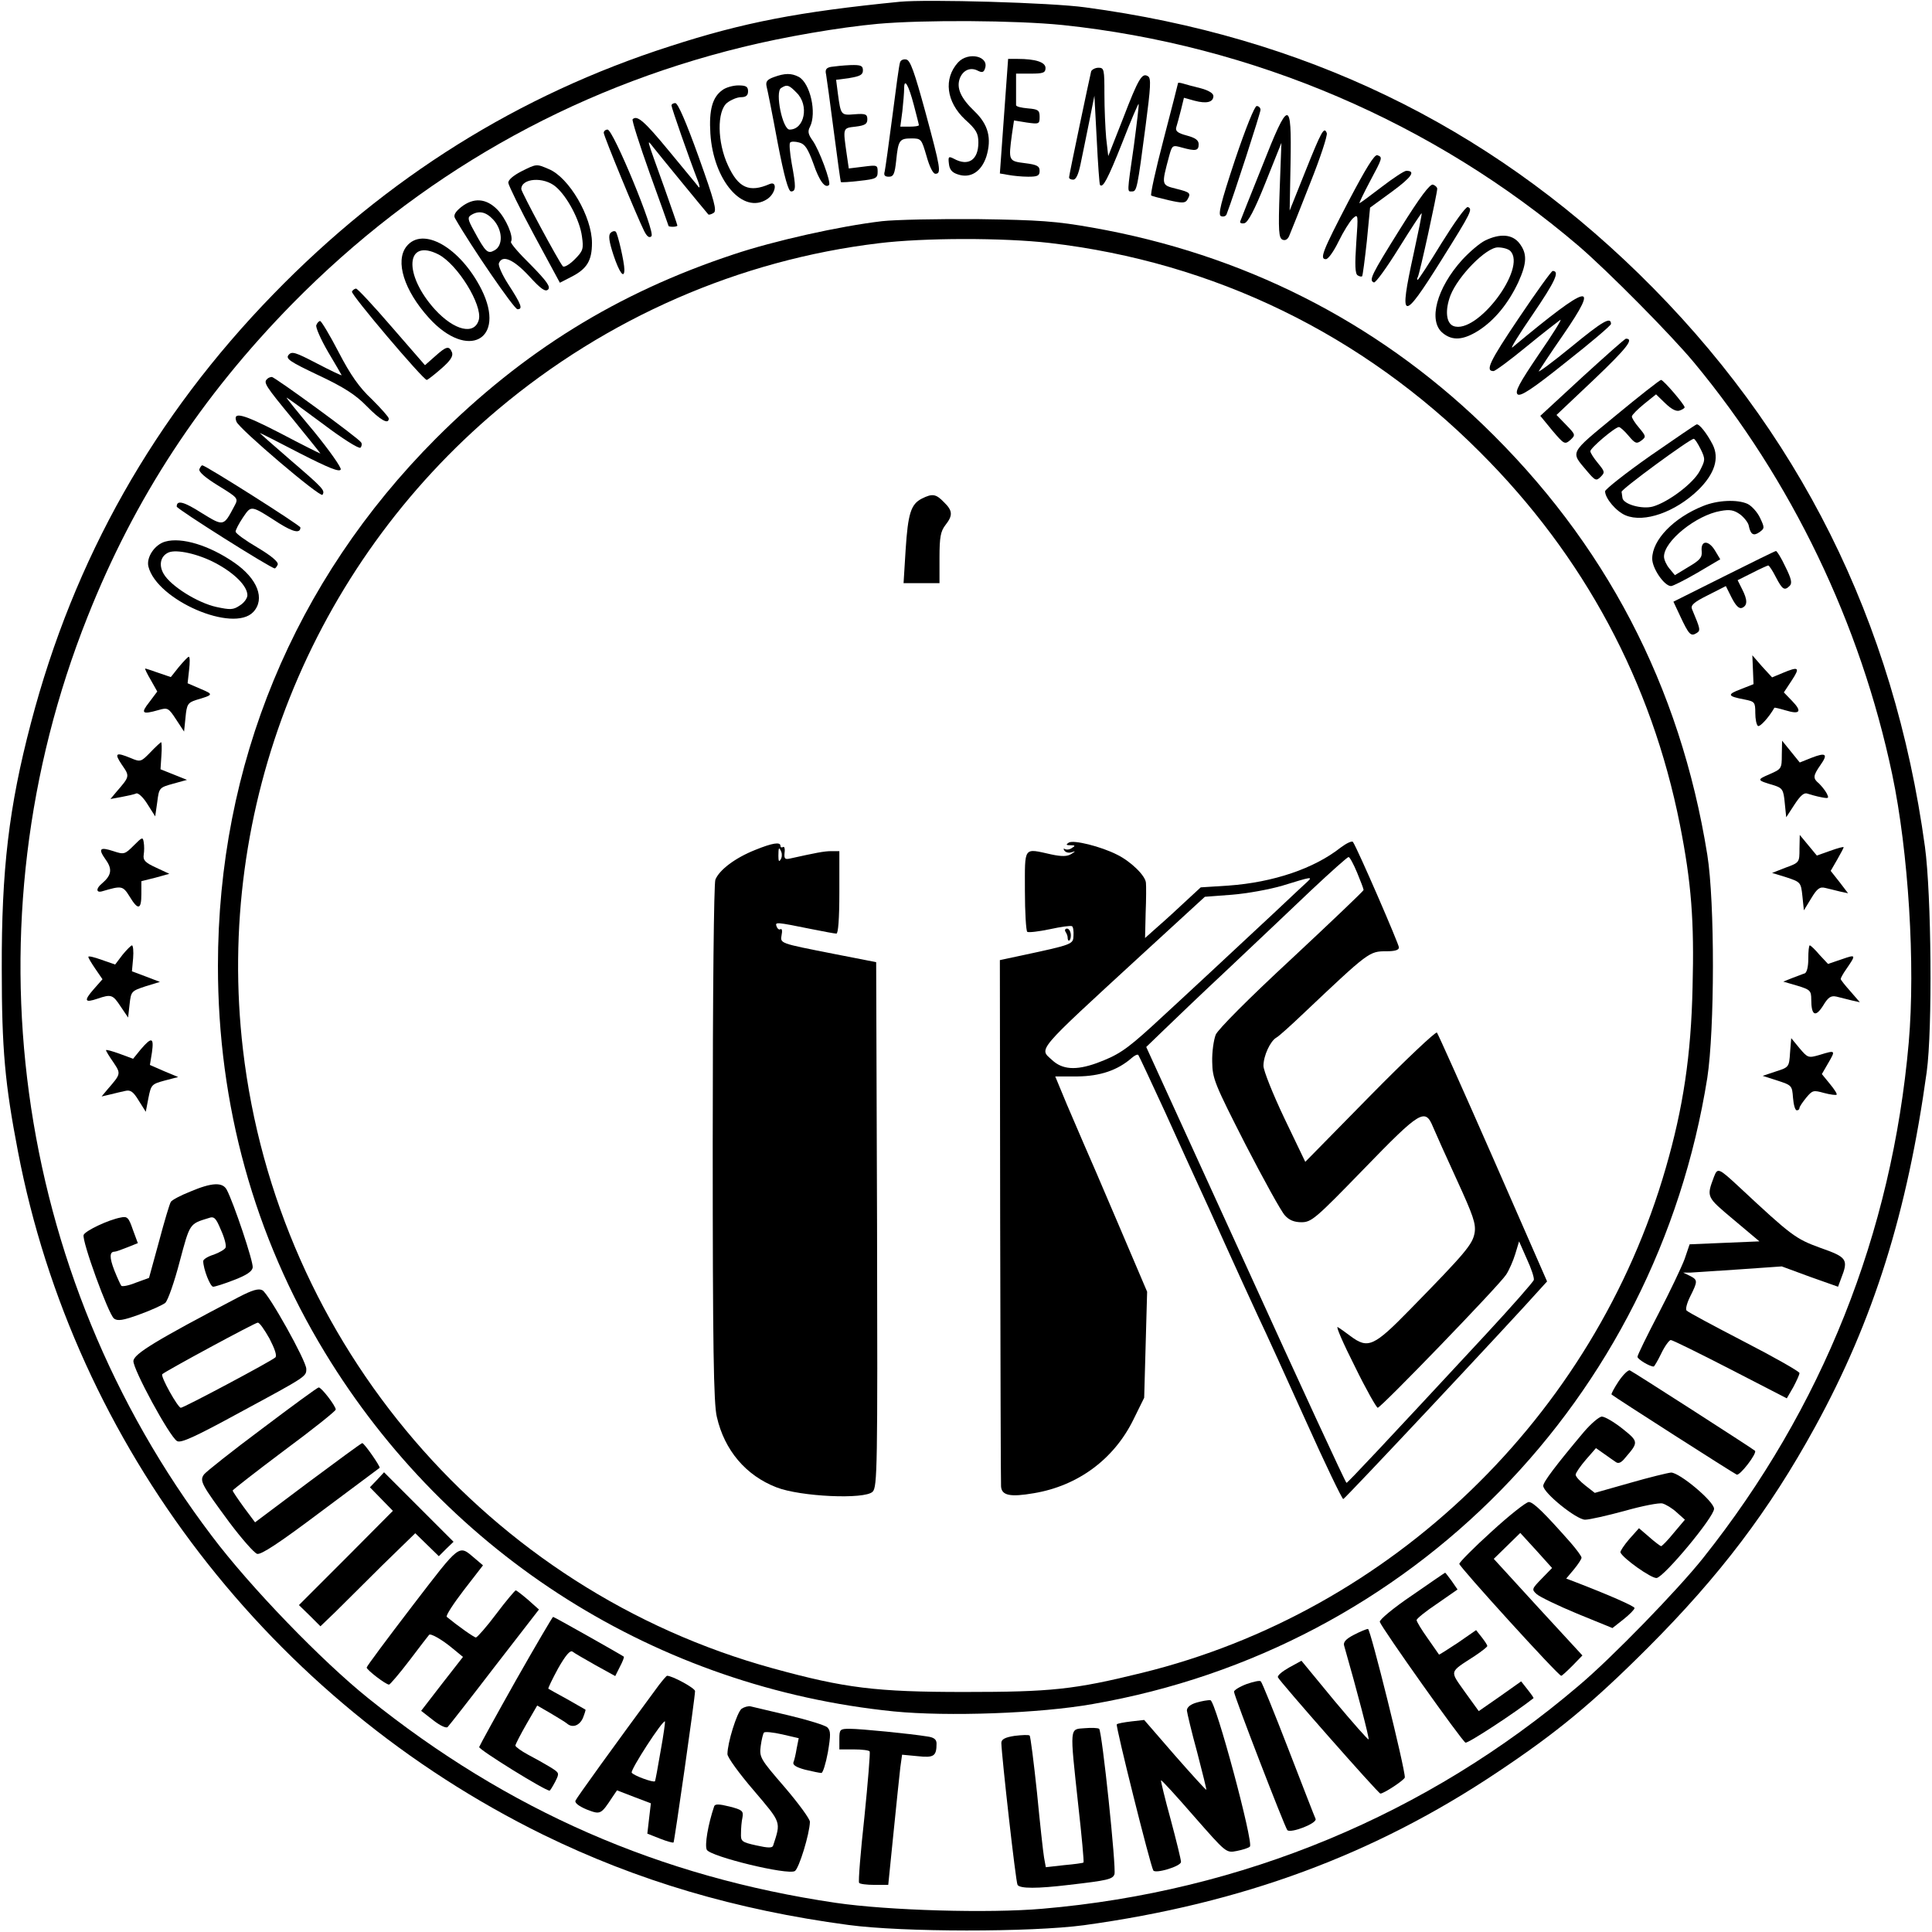 <?xml version="1.0" standalone="no"?>
<!DOCTYPE svg PUBLIC "-//W3C//DTD SVG 20010904//EN"
 "http://www.w3.org/TR/2001/REC-SVG-20010904/DTD/svg10.dtd">
<svg version="1.0" xmlns="http://www.w3.org/2000/svg"
 width="656pt" height="656pt" viewBox="0 0 656 656"
 preserveAspectRatio="xMidYMid meet">

<g transform="translate(0,656) scale(0.1,-0.1)"
fill="#000000" stroke="none">
<path d="M3055 6554 c-343 -34 -530 -70 -780 -151 -514 -165 -961 -445 -1346
-841 -405 -416 -678 -899 -824 -1457 -75 -285 -100 -499 -99 -835 0 -274 11
-391 55 -620 191 -998 859 -1866 1784 -2320 319 -156 654 -255 1035 -306 185
-25 620 -25 800 -1 538 74 985 239 1405 520 201 134 322 234 510 422 244 244
413 467 568 750 199 363 313 728 379 1205 20 146 16 603 -6 765 -105 767 -429
1416 -972 1946 -519 506 -1139 805 -1879 904 -114 16 -537 28 -630 19z m553
-79 c647 -68 1261 -331 1752 -750 100 -86 313 -301 392 -396 331 -399 565
-886 673 -1399 55 -262 79 -646 56 -910 -57 -648 -293 -1241 -698 -1750 -85
-107 -311 -340 -423 -434 -514 -438 -1143 -699 -1820 -757 -182 -16 -525 -6
-702 20 -597 88 -1113 313 -1588 695 -157 126 -401 378 -531 551 -677 893
-837 2077 -422 3120 160 404 386 748 696 1064 427 434 944 728 1528 871 142
35 329 67 459 79 158 14 469 12 628 -4z"/>
<path d="M3253 6348 c-50 -55 -40 -134 24 -194 38 -34 45 -47 45 -78 0 -59
-34 -82 -83 -55 -18 9 -20 8 -17 -17 2 -20 11 -30 30 -36 43 -15 80 9 97 60
19 62 7 109 -40 154 -47 45 -62 79 -50 112 11 28 36 39 61 26 14 -7 20 -6 24
6 17 43 -56 60 -91 22z"/>
<path d="M3056 6348 c-3 -7 -14 -89 -26 -183 -12 -93 -24 -178 -26 -187 -4
-13 0 -18 14 -18 16 0 20 9 25 55 7 69 11 75 52 75 33 0 34 -2 51 -60 10 -36
22 -60 30 -60 21 0 18 18 -34 210 -37 135 -51 176 -65 178 -9 2 -19 -2 -21
-10z m47 -145 c9 -35 17 -65 17 -68 0 -3 -14 -5 -31 -5 l-32 0 7 53 c3 28 6
63 6 77 0 37 15 12 33 -57z"/>
<path d="M3409 6166 l-14 -195 29 -5 c16 -3 46 -6 67 -6 32 0 39 3 39 20 0 16
-9 21 -50 26 -56 7 -56 8 -44 98 l7 47 43 -7 c42 -6 44 -5 44 19 0 23 -5 26
-40 29 -22 2 -40 6 -40 11 0 4 0 30 0 57 l0 50 50 0 c42 0 50 3 50 19 0 20
-34 31 -95 31 l-32 0 -14 -194z"/>
<path d="M2822 6333 c-17 -3 -21 -10 -17 -26 2 -12 14 -98 26 -192 12 -93 23
-171 24 -173 2 -2 30 0 64 4 56 6 61 9 61 31 0 23 -2 23 -49 17 l-49 -6 -7 48
c-13 91 -14 89 30 94 32 4 40 9 40 25 0 17 -6 20 -43 17 -47 -4 -47 -3 -57 70
l-6 47 45 6 c36 6 46 11 46 26 0 16 -7 19 -42 18 -24 -1 -53 -4 -66 -6z"/>
<path d="M3705 6318 c-5 -20 -75 -352 -75 -360 0 -5 6 -8 14 -8 10 0 18 19 25
53 6 28 19 93 29 142 l18 90 8 -150 c4 -82 9 -151 11 -153 10 -11 26 19 75
142 29 75 55 135 56 133 2 -2 -6 -66 -16 -142 -24 -166 -23 -155 -6 -155 16 0
18 10 46 224 17 130 19 161 8 167 -20 13 -32 -6 -85 -144 l-50 -127 -7 61 c-3
34 -6 102 -6 150 0 83 -1 89 -20 89 -11 0 -22 -6 -25 -12z"/>
<path d="M2627 6298 c-22 -8 -28 -15 -24 -32 3 -11 20 -96 37 -188 23 -120 37
-168 46 -168 17 0 17 15 2 96 -6 35 -9 67 -5 70 3 4 17 4 31 0 19 -5 29 -20
48 -72 20 -59 40 -85 53 -72 8 8 -34 121 -56 151 -15 21 -17 31 -9 46 24 47 1
149 -38 170 -25 13 -47 13 -85 -1z m78 -53 c43 -42 27 -125 -24 -125 -24 0
-50 128 -29 141 20 13 27 11 53 -16z"/>
<path d="M4000 6278 c0 -2 -22 -87 -49 -191 -27 -103 -46 -189 -42 -191 3 -2
30 -9 60 -16 44 -10 55 -10 62 1 14 23 11 26 -37 38 -51 13 -51 11 -24 112 10
36 11 37 43 28 47 -13 57 -11 57 11 0 14 -11 22 -41 30 -30 8 -39 15 -35 28 3
9 10 36 16 59 l10 41 36 -10 c41 -11 64 -5 64 16 0 9 -16 19 -42 26 -24 6 -51
13 -60 16 -10 3 -18 4 -18 2z"/>
<path d="M2454 6255 c-35 -24 -47 -68 -42 -148 10 -160 111 -277 193 -223 29
19 36 63 8 51 -69 -30 -106 -13 -141 63 -37 79 -38 185 -3 213 13 10 34 19 47
19 17 0 24 6 24 20 0 16 -7 20 -33 20 -18 0 -42 -7 -53 -15z"/>
<path d="M2280 6202 c0 -8 60 -180 90 -257 6 -16 7 -25 2 -20 -4 6 -50 61
-101 123 -84 102 -108 122 -123 107 -3 -3 23 -85 58 -183 35 -97 64 -178 64
-179 0 -2 7 -3 15 -3 8 0 15 2 15 4 0 3 -20 60 -44 128 -64 178 -61 167 -37
137 17 -22 177 -217 186 -227 2 -2 10 0 18 5 12 7 3 40 -51 191 -41 114 -70
182 -79 182 -7 0 -13 -4 -13 -8z"/>
<path d="M4193 6016 c-49 -148 -58 -186 -47 -190 8 -3 17 0 19 7 24 62 115
344 115 354 0 7 -6 13 -13 13 -7 0 -37 -74 -74 -184z"/>
<path d="M4285 5994 c-39 -97 -72 -180 -74 -186 -2 -5 5 -8 14 -6 12 2 35 45
72 138 l54 135 -6 -161 c-5 -141 -3 -162 10 -168 10 -4 19 2 24 17 5 12 37 91
70 176 34 85 59 161 56 169 -9 24 -18 7 -74 -133 l-52 -130 3 160 c4 221 -6
220 -97 -11z"/>
<path d="M2050 6109 c0 -11 113 -285 137 -333 10 -20 18 -25 25 -18 14 14
-130 362 -149 362 -7 0 -13 -5 -13 -11z"/>
<path d="M4579 5877 c-89 -171 -99 -197 -77 -197 8 0 27 27 43 60 16 33 38 68
48 78 19 17 19 15 12 -84 -5 -73 -4 -104 5 -109 6 -4 13 -5 15 -3 2 2 9 55 16
119 l11 114 74 54 c68 50 82 71 49 71 -7 0 -45 -25 -84 -55 -39 -30 -73 -55
-75 -55 -2 0 14 33 35 73 44 82 44 83 26 90 -10 4 -40 -46 -98 -156z"/>
<path d="M1770 5978 c-27 -14 -45 -29 -44 -39 1 -9 40 -89 88 -178 l87 -161
39 20 c53 27 70 55 70 115 0 89 -78 223 -147 251 -42 18 -41 18 -93 -8z m117
-52 c39 -33 82 -114 89 -169 6 -42 4 -49 -25 -78 -18 -18 -36 -28 -40 -23 -13
14 -141 252 -141 262 0 37 76 43 117 8z"/>
<path d="M4754 5783 c-98 -157 -107 -175 -89 -182 6 -2 44 51 85 117 41 66 76
119 77 118 2 -1 -11 -63 -27 -137 -51 -232 -39 -235 93 -24 104 166 108 175
91 182 -7 2 -46 -53 -89 -122 -42 -69 -79 -125 -81 -125 -3 0 -3 4 0 9 6 9 66
284 66 300 0 5 -6 11 -14 14 -10 4 -44 -41 -112 -150z"/>
<path d="M1566 5857 c-20 -16 -27 -28 -21 -38 54 -95 201 -309 212 -309 19 0
14 15 -32 86 -20 31 -34 63 -31 70 11 30 49 14 102 -43 41 -45 56 -55 65 -46
9 9 -4 28 -59 84 -40 39 -70 74 -67 78 10 17 -17 79 -46 109 -38 39 -81 42
-123 9z m109 -43 c32 -35 34 -88 4 -104 -23 -13 -30 -7 -70 67 -21 38 -22 45
-9 53 26 16 50 11 75 -16z"/>
<path d="M2995 5809 c-145 -17 -368 -67 -505 -113 -395 -131 -714 -329 -1010
-625 -482 -484 -740 -1108 -740 -1791 0 -472 123 -917 363 -1312 420 -691
1130 -1138 1932 -1219 183 -18 495 -7 675 25 1083 188 1913 1035 2087 2126 25
163 26 596 0 758 -92 573 -347 1061 -763 1461 -365 351 -814 578 -1324 668
-124 22 -181 26 -390 29 -135 1 -281 -2 -325 -7z m569 -74 c558 -65 1062 -310
1461 -710 354 -353 583 -781 679 -1265 39 -197 49 -327 43 -552 -5 -232 -32
-410 -91 -614 -243 -843 -931 -1506 -1778 -1714 -231 -57 -309 -65 -603 -65
-301 0 -406 13 -650 80 -966 265 -1683 1101 -1800 2101 -96 821 230 1639 866
2174 370 311 819 507 1292 564 154 19 425 19 581 1z"/>
<path d="M3130 4867 c-37 -19 -47 -50 -55 -174 l-7 -113 61 0 61 0 0 86 c0 71
4 90 20 111 26 33 25 49 -5 78 -27 28 -39 30 -75 12z"/>
<path d="M3629 3699 c-11 -7 -9 -9 6 -9 16 0 17 -2 5 -9 -8 -6 -18 -7 -24 -4
-5 3 -6 1 -2 -5 4 -6 14 -9 24 -6 15 5 15 4 -1 -6 -13 -8 -31 -9 -68 -1 -95
21 -89 29 -89 -123 0 -74 4 -137 8 -140 5 -3 39 1 77 9 37 8 71 13 75 10 4 -2
6 -17 5 -32 -1 -29 -2 -30 -175 -67 l-75 -16 1 -883 c1 -485 2 -892 3 -904 2
-31 31 -37 112 -23 149 25 271 115 337 249 l37 75 5 180 5 180 -98 230 c-54
127 -107 250 -117 272 -10 23 -36 84 -58 135 l-39 94 76 0 c77 1 136 21 184
63 9 8 19 13 22 10 2 -2 43 -90 91 -194 47 -104 97 -214 111 -244 14 -30 56
-122 93 -205 37 -82 88 -193 112 -245 25 -52 98 -213 163 -357 65 -145 122
-263 126 -263 5 0 568 600 672 717 l20 22 -183 418 c-101 230 -187 422 -191
427 -4 4 -106 -92 -227 -215 l-220 -224 -71 148 c-39 82 -71 162 -71 178 0 34
23 84 44 96 8 4 50 42 93 83 220 208 222 210 280 210 29 0 43 4 43 13 0 11
-139 332 -156 358 -3 5 -22 -4 -42 -19 -90 -71 -228 -118 -381 -129 l-94 -6
-66 -61 c-36 -34 -79 -72 -95 -86 l-28 -25 2 85 c2 47 2 93 1 102 -1 24 -51
73 -98 96 -55 28 -148 51 -164 41z m979 -102 c12 -29 22 -55 22 -59 0 -3 -110
-108 -244 -233 -148 -137 -249 -239 -258 -258 -7 -18 -13 -59 -12 -93 1 -57 8
-74 113 -280 62 -120 122 -229 134 -241 14 -16 32 -23 56 -23 34 0 48 12 211
180 193 199 209 209 236 143 9 -21 45 -102 81 -180 55 -120 65 -148 60 -179
-7 -39 -29 -66 -220 -261 -122 -125 -142 -134 -201 -90 -17 13 -37 27 -44 31
-7 4 19 -56 58 -133 38 -78 74 -141 78 -141 11 0 414 417 436 452 10 15 24 47
31 70 l13 43 26 -59 c15 -32 26 -65 24 -72 -2 -7 -75 -90 -164 -186 -348 -375
-468 -503 -472 -503 -3 0 -157 333 -342 740 l-338 740 57 55 c31 30 130 125
221 210 90 85 218 206 283 268 65 61 122 112 126 112 4 0 17 -24 29 -53z
m-168 -30 c-8 -7 -58 -54 -110 -103 -109 -102 -324 -302 -420 -390 -87 -79
-114 -97 -187 -124 -70 -25 -116 -22 -151 11 -44 40 -59 23 301 354 l218 200
92 7 c51 4 128 18 172 31 97 30 103 31 85 14z"/>
<path d="M2564 3674 c-68 -27 -122 -68 -135 -101 -5 -14 -9 -377 -9 -896 0
-690 3 -884 14 -928 26 -114 99 -199 202 -239 81 -32 301 -42 327 -15 16 16
17 81 15 907 l-3 891 -143 28 c-187 37 -183 35 -178 65 3 13 1 22 -4 19 -4 -3
-10 1 -13 9 -6 16 -4 16 120 -9 40 -8 77 -15 83 -15 6 0 10 50 10 140 l0 140
-27 0 c-25 0 -54 -6 -140 -25 -18 -4 -21 -1 -19 20 2 13 -1 22 -5 19 -5 -3 -9
-1 -9 4 0 14 -27 10 -86 -14z m89 -7 c3 -8 2 -20 -3 -26 -5 -9 -7 -4 -7 13 0
29 2 32 10 13z"/>
<path d="M3618 3396 c4 -6 7 -14 7 -18 0 -19 11 -14 11 6 0 12 -6 23 -13 23
-6 0 -9 -5 -5 -11z"/>
<path d="M2073 5769 c-8 -8 -5 -29 10 -75 20 -60 37 -83 37 -49 0 24 -22 120
-29 128 -4 4 -12 2 -18 -4z"/>
<path d="M5042 5743 c-18 -9 -52 -38 -77 -65 -87 -96 -117 -208 -66 -249 33
-27 70 -24 122 9 54 35 100 91 134 163 30 66 31 98 4 133 -24 31 -66 34 -117
9z m86 -35 c58 -58 -113 -285 -193 -255 -25 10 -29 54 -10 104 26 66 121 163
161 163 16 0 35 -5 42 -12z"/>
<path d="M1380 5723 c-39 -50 -8 -149 76 -242 132 -146 264 -75 179 96 -72
143 -200 216 -255 146z m109 -27 c65 -34 149 -171 137 -221 -14 -54 -83 -38
-149 34 -108 119 -100 244 12 187z"/>
<path d="M5157 5480 c-99 -147 -115 -180 -86 -180 6 0 56 37 112 83 56 46 108
86 115 91 7 4 -26 -49 -73 -117 -67 -99 -82 -127 -72 -136 10 -8 49 17 165
110 84 66 152 124 152 129 0 26 -28 10 -135 -78 -65 -53 -115 -90 -110 -82 5
8 41 63 82 122 128 186 92 178 -171 -41 -11 -9 20 41 68 111 77 113 93 148 68
148 -4 0 -56 -72 -115 -160z"/>
<path d="M1195 5570 c-5 -9 242 -300 254 -300 3 0 25 17 49 38 31 27 41 42 37
55 -10 24 -19 22 -58 -13 l-34 -30 -113 130 c-62 72 -116 130 -121 130 -4 0
-11 -4 -14 -10z"/>
<path d="M1074 5456 c-3 -7 15 -48 40 -91 25 -42 46 -78 46 -79 0 -2 -38 16
-84 40 -73 38 -85 42 -96 29 -11 -13 4 -23 101 -69 87 -41 126 -66 164 -105
46 -47 75 -64 75 -42 0 5 -26 34 -57 65 -43 40 -73 83 -113 160 -30 58 -59
106 -63 106 -4 0 -10 -6 -13 -14z"/>
<path d="M5372 5279 l-142 -131 41 -50 c40 -47 42 -48 61 -32 18 17 18 18 -14
51 l-33 34 129 122 c110 105 135 137 107 137 -4 0 -70 -59 -149 -131z"/>
<path d="M907 5273 c-13 -12 -7 -22 88 -137 52 -64 94 -116 93 -116 -2 0 -64
31 -138 70 -126 65 -161 74 -147 38 9 -24 285 -259 292 -248 9 15 4 21 -110
119 -58 50 -104 91 -103 91 2 0 63 -31 136 -69 98 -50 135 -65 139 -55 2 7
-38 64 -91 129 -53 63 -95 115 -93 115 2 0 57 -40 123 -89 66 -50 123 -86 128
-81 4 4 6 13 2 18 -8 14 -293 222 -303 222 -5 0 -13 -3 -16 -7z"/>
<path d="M5486 5149 c-160 -132 -154 -121 -97 -189 27 -32 31 -34 46 -19 15
15 14 18 -9 46 -14 17 -26 35 -26 41 0 11 84 82 97 82 4 0 19 -13 33 -30 22
-26 27 -28 43 -16 17 13 16 15 -8 44 -14 16 -25 34 -24 38 0 5 19 24 41 42
l41 33 32 -31 c21 -20 37 -28 48 -24 9 3 17 8 17 11 0 9 -72 93 -80 93 -4 0
-73 -54 -154 -121z"/>
<path d="M5603 5012 c-84 -59 -152 -113 -153 -120 0 -24 38 -69 70 -82 63 -26
168 11 246 86 56 55 73 108 49 155 -19 37 -45 70 -54 68 -3 0 -74 -49 -158
-107z m172 22 c16 -33 15 -37 -3 -72 -21 -42 -107 -107 -160 -122 -37 -10
-100 8 -103 29 -1 6 -2 15 -3 21 -1 9 232 180 245 180 4 0 14 -16 24 -36z"/>
<path d="M677 4967 c-3 -9 20 -29 64 -56 68 -42 69 -43 55 -69 -37 -70 -36
-70 -111 -24 -61 39 -85 45 -85 22 0 -8 320 -210 333 -210 2 0 7 6 10 13 3 9
-22 30 -69 58 -41 24 -74 48 -74 54 0 6 11 27 25 48 29 42 25 43 123 -20 48
-30 72 -35 72 -14 0 7 -322 211 -333 211 -3 0 -7 -6 -10 -13z"/>
<path d="M5783 4842 c-100 -40 -173 -115 -173 -179 0 -33 41 -93 64 -93 6 0
46 20 89 45 l78 46 -18 30 c-22 36 -49 35 -45 -3 2 -21 -6 -30 -45 -53 l-46
-28 -19 23 c-10 12 -18 30 -18 40 0 53 110 141 192 155 32 6 46 3 67 -12 14
-11 28 -29 29 -39 6 -29 16 -35 36 -21 18 13 18 15 2 49 -9 19 -28 40 -42 47
-35 16 -102 13 -151 -7z"/>
<path d="M561 4721 c-36 -10 -65 -54 -57 -85 29 -114 288 -226 356 -154 41 44
15 113 -65 168 -84 58 -178 87 -234 71z m171 -73 c64 -34 108 -78 108 -109 0
-10 -11 -26 -26 -35 -22 -15 -32 -15 -79 -5 -64 14 -155 71 -179 112 -18 30
-11 61 16 73 27 12 102 -5 160 -36z"/>
<path d="M5854 4603 l-172 -86 23 -49 c29 -62 36 -70 55 -58 15 9 14 13 -15
82 -5 13 6 23 54 47 l61 31 20 -40 c14 -27 25 -38 35 -34 19 8 19 27 0 64
l-15 30 50 25 c27 14 52 25 54 25 3 0 15 -18 26 -40 22 -42 29 -47 47 -29 9 9
5 25 -15 65 -14 30 -29 54 -32 53 -3 0 -82 -39 -176 -86z"/>
<path d="M607 4295 l-27 -34 -41 14 c-23 8 -43 15 -46 15 -2 0 6 -17 19 -39
l22 -39 -27 -36 c-30 -38 -25 -43 31 -27 31 9 34 8 60 -32 l27 -41 5 49 c4 43
8 49 35 58 61 18 61 19 16 38 l-44 19 5 45 c3 25 3 45 -1 45 -3 0 -18 -16 -34
-35z"/>
<path d="M5952 4286 l2 -49 -43 -17 c-48 -18 -46 -24 12 -35 35 -7 37 -9 37
-46 0 -21 4 -40 9 -44 7 -4 37 29 56 62 0 1 18 -3 38 -9 49 -15 57 -4 22 32
l-28 29 27 41 c29 44 24 48 -31 25 l-36 -15 -34 37 -33 38 2 -49z"/>
<path d="M511 4006 c-32 -33 -34 -34 -67 -20 -51 21 -57 17 -30 -23 27 -39 27
-39 -19 -92 l-20 -24 38 7 c21 4 44 9 50 12 7 2 24 -14 38 -37 l26 -41 7 49
c6 48 7 49 54 62 l47 13 -45 18 -45 18 3 46 c2 25 1 46 -1 46 -1 0 -18 -15
-36 -34z"/>
<path d="M6050 3997 c0 -47 -1 -48 -42 -66 -44 -19 -44 -20 17 -38 27 -9 31
-15 35 -59 l5 -49 28 43 c21 32 33 42 45 37 9 -3 30 -9 46 -12 26 -5 27 -4 18
14 -6 11 -18 25 -26 33 -21 17 -20 26 5 62 27 38 19 44 -30 25 l-40 -16 -30
37 -30 37 -1 -48z"/>
<path d="M454 3689 c-30 -30 -33 -31 -69 -19 -46 15 -53 9 -26 -29 23 -32 20
-53 -13 -81 -21 -17 -20 -33 2 -26 65 19 69 19 92 -18 29 -48 40 -45 40 8 l0
44 48 12 47 13 -45 21 c-37 17 -45 25 -42 44 2 12 2 31 0 42 -3 19 -5 18 -34
-11z"/>
<path d="M6110 3678 c0 -46 0 -47 -47 -64 l-46 -18 49 -15 c48 -16 49 -17 54
-64 l5 -48 25 41 c20 33 29 40 48 35 12 -3 34 -8 49 -12 l28 -6 -29 38 -30 38
22 38 c12 21 22 40 22 42 0 3 -21 -3 -46 -12 l-45 -16 -29 35 -29 35 -1 -47z"/>
<path d="M416 3318 l-25 -33 -46 16 c-25 9 -45 14 -45 10 0 -4 11 -22 24 -41
l24 -35 -30 -34 c-34 -39 -31 -47 13 -32 47 16 52 14 79 -27 l25 -37 5 45 c5
44 6 45 54 61 l49 15 -47 18 -48 18 4 44 c2 24 0 44 -4 44 -3 0 -18 -15 -32
-32z"/>
<path d="M6140 3305 c0 -28 -5 -47 -12 -50 -7 -2 -26 -10 -43 -16 l-30 -12 48
-14 c43 -13 47 -17 47 -46 0 -55 14 -63 40 -22 18 30 27 35 46 31 13 -3 36 -9
52 -13 l27 -6 -32 37 c-18 20 -33 39 -33 42 0 3 8 18 18 32 35 51 35 52 -14
35 l-47 -16 -29 31 c-15 18 -30 32 -33 32 -3 0 -5 -20 -5 -45z"/>
<path d="M478 2997 l-26 -32 -46 17 c-25 9 -46 15 -46 12 0 -3 11 -21 25 -41
26 -39 26 -39 -20 -92 l-20 -24 30 7 c17 4 40 10 51 12 17 4 27 -3 45 -33 l24
-38 9 47 c9 45 11 47 55 59 l46 12 -48 20 -48 21 7 43 c7 51 -1 53 -38 10z"/>
<path d="M6078 2986 c-3 -49 -4 -50 -48 -64 l-45 -15 50 -16 c49 -16 50 -17
53 -58 2 -24 7 -43 13 -43 5 0 9 3 9 8 0 4 10 19 23 35 21 25 24 26 60 16 22
-6 41 -8 43 -6 3 2 -8 19 -23 37 l-27 33 22 38 c25 43 25 44 -30 27 -38 -11
-40 -10 -68 23 l-28 34 -4 -49z"/>
<path d="M5820 2565 c-26 -70 -27 -68 66 -146 l88 -74 -119 -5 -118 -5 -17
-50 c-10 -27 -50 -111 -89 -186 -39 -75 -71 -140 -71 -146 0 -8 41 -33 55 -33
2 0 14 20 26 45 12 25 27 45 32 45 6 0 97 -45 202 -99 l192 -99 22 38 c11 21
21 42 21 48 0 5 -84 53 -187 106 -104 54 -192 101 -196 106 -5 4 1 26 12 48
26 52 26 56 -1 70 l-23 11 25 0 c14 1 89 6 167 11 l143 10 95 -35 96 -34 10
27 c26 66 21 73 -70 105 -85 31 -98 41 -276 207 -69 64 -73 66 -85 35z"/>
<path d="M646 2514 c-33 -13 -63 -29 -66 -35 -4 -6 -22 -66 -40 -134 l-34
-124 -44 -16 c-24 -10 -46 -14 -50 -11 -3 4 -14 28 -24 53 -17 44 -16 63 1 63
5 0 24 7 44 15 l35 14 -17 46 c-14 41 -19 46 -41 41 -43 -8 -120 -45 -126 -59
-7 -19 84 -269 103 -284 12 -9 30 -7 87 14 39 14 78 32 87 39 9 8 31 71 49
140 35 131 33 128 98 148 19 7 25 1 42 -40 12 -26 19 -53 16 -60 -2 -6 -21
-17 -40 -24 -20 -6 -36 -16 -36 -22 0 -26 24 -88 34 -87 6 0 38 10 71 23 42
16 61 29 63 42 3 19 -65 221 -88 264 -14 27 -51 25 -124 -6z"/>
<path d="M809 2155 c-281 -147 -354 -192 -356 -216 -2 -27 122 -256 148 -272
13 -8 61 14 215 98 226 122 224 121 224 147 0 27 -128 256 -149 267 -13 7 -34
1 -82 -24z m106 -140 c18 -35 26 -58 20 -64 -14 -13 -311 -171 -321 -171 -10
0 -70 107 -63 114 10 10 315 175 324 175 6 1 23 -24 40 -54z"/>
<path d="M5496 1870 c-15 -23 -26 -43 -24 -45 10 -9 415 -268 425 -272 11 -4
70 73 62 81 -9 8 -415 269 -425 273 -6 2 -23 -15 -38 -37z"/>
<path d="M890 1709 c-102 -76 -190 -146 -197 -155 -16 -22 -10 -33 85 -162 42
-56 85 -105 95 -108 13 -4 74 36 215 142 108 81 199 148 201 150 4 3 -52 84
-59 84 -3 0 -86 -61 -184 -134 l-180 -135 -38 51 c-21 29 -38 54 -38 57 1 3
79 64 175 136 96 71 175 134 175 139 0 12 -49 76 -58 75 -4 0 -90 -63 -192
-140z"/>
<path d="M5378 1698 c-95 -113 -138 -170 -138 -183 0 -24 113 -115 142 -115
15 0 76 14 135 30 60 17 117 28 128 25 11 -3 33 -16 48 -30 l28 -25 -38 -45
c-20 -25 -40 -45 -43 -45 -3 1 -21 14 -40 31 l-35 30 -33 -37 c-18 -21 -31
-41 -30 -45 8 -20 105 -89 123 -87 26 4 195 207 195 235 0 25 -117 123 -146
123 -11 -1 -73 -16 -139 -35 l-120 -34 -32 25 c-18 14 -33 30 -33 37 1 7 16
29 35 51 l34 39 27 -19 c15 -11 33 -23 40 -28 9 -7 19 -3 33 15 45 52 45 54
-10 98 -29 23 -60 41 -70 41 -9 0 -37 -24 -61 -52z"/>
<path d="M1280 1535 l-24 -25 39 -40 39 -40 -159 -160 -160 -160 37 -36 36
-36 50 48 c27 27 99 98 160 159 l112 109 40 -39 40 -39 25 25 25 24 -118 118
-118 118 -24 -26z"/>
<path d="M5065 1360 c-61 -55 -110 -105 -110 -110 0 -10 336 -380 346 -380 3
0 20 16 39 35 l33 34 -151 164 -150 164 45 44 45 44 54 -59 54 -60 -35 -36
c-34 -35 -35 -37 -17 -53 10 -9 72 -39 137 -66 l120 -49 38 30 c20 16 37 33
37 38 0 6 -83 43 -208 91 l-24 9 26 31 c14 17 26 35 26 40 0 5 -17 28 -37 51
-90 102 -127 138 -142 138 -9 0 -66 -45 -126 -100z"/>
<path d="M1400 1107 c-85 -111 -155 -205 -155 -209 0 -8 65 -58 76 -58 3 0 35
37 70 83 34 45 64 84 66 86 5 6 44 -16 81 -47 l34 -28 -71 -91 -71 -92 41 -32
c23 -18 44 -28 49 -23 5 5 77 97 159 204 l151 195 -37 33 c-20 17 -39 32 -42
32 -3 -1 -33 -36 -66 -80 -33 -44 -64 -79 -69 -80 -6 0 -60 38 -99 70 -4 4 22
44 58 91 l65 84 -27 23 c-57 48 -47 55 -213 -161z"/>
<path d="M4793 1142 c-62 -42 -110 -82 -108 -89 8 -23 279 -405 291 -410 9 -3
172 104 231 151 1 1 -8 14 -20 29 l-22 28 -72 -51 -72 -50 -47 65 c-52 74 -55
65 33 122 24 16 43 31 43 34 0 4 -9 17 -19 30 l-19 24 -62 -43 c-35 -23 -63
-41 -64 -40 -1 2 -19 27 -39 56 -20 28 -37 56 -37 61 0 5 31 30 70 56 l69 48
-20 29 c-11 15 -21 28 -22 28 -1 0 -52 -35 -114 -78z"/>
<path d="M1752 855 c-67 -119 -123 -221 -125 -227 -1 -9 223 -148 239 -148 2
0 10 13 19 30 15 30 15 30 -17 50 -18 11 -52 30 -75 42 -24 13 -43 27 -43 31
0 4 17 37 37 72 l37 64 45 -26 c25 -15 50 -30 56 -35 18 -16 42 -8 54 18 6 15
10 28 9 29 -2 1 -30 17 -63 36 -33 18 -62 34 -63 35 -2 1 13 32 33 69 25 44
41 63 49 57 6 -5 41 -25 78 -46 l67 -37 16 32 c9 17 15 32 13 34 -8 6 -236
135 -240 135 -2 0 -59 -97 -126 -215z"/>
<path d="M4597 1009 c-27 -14 -37 -25 -33 -37 45 -157 86 -315 83 -318 -2 -2
-54 57 -116 131 l-112 136 -42 -23 c-23 -13 -40 -27 -38 -33 3 -11 341 -395
348 -395 12 0 83 47 83 55 1 30 -117 505 -125 504 -5 0 -27 -9 -48 -20z"/>
<path d="M2237 838 c-149 -202 -279 -382 -283 -392 -3 -8 12 -19 38 -30 47
-18 48 -18 88 43 l15 22 57 -22 58 -22 -6 -51 -6 -52 43 -17 c23 -9 44 -15 46
-13 3 3 73 492 73 514 0 10 -77 52 -95 52 -2 0 -15 -15 -28 -32z m6 -224 c-9
-54 -18 -101 -19 -102 -4 -6 -73 19 -79 29 -6 8 106 181 113 174 1 -1 -5 -47
-15 -101z"/>
<path d="M4233 842 c-24 -9 -43 -21 -43 -26 0 -14 172 -459 181 -470 11 -12
102 23 96 38 -3 6 -44 112 -92 236 -48 124 -90 228 -94 231 -3 4 -25 -1 -48
-9z"/>
<path d="M4063 779 c-21 -6 -33 -16 -33 -27 1 -9 16 -73 35 -142 18 -69 32
-126 31 -127 -1 -2 -49 51 -107 117 l-104 120 -44 -5 c-25 -3 -47 -7 -49 -10
-5 -4 114 -480 124 -496 7 -12 94 14 94 29 0 8 -16 73 -35 144 -20 72 -34 132
-33 133 2 2 52 -53 112 -122 109 -124 109 -125 145 -118 20 4 40 10 45 15 13
13 -116 494 -134 497 -8 1 -30 -3 -47 -8z"/>
<path d="M2518 758 c-16 -13 -48 -116 -48 -154 0 -11 40 -66 89 -123 95 -112
93 -105 66 -188 -3 -8 -17 -8 -57 1 -50 11 -53 14 -52 41 0 17 2 41 5 54 4 22
-1 26 -44 37 -36 9 -49 9 -52 1 -21 -62 -33 -133 -25 -148 13 -23 275 -87 299
-72 14 9 50 126 51 167 0 10 -39 63 -86 118 -83 96 -86 101 -81 140 3 22 8 42
11 45 3 4 31 1 62 -6 l56 -13 -7 -35 c-3 -19 -8 -40 -11 -47 -3 -9 10 -17 40
-25 25 -6 49 -11 55 -11 5 0 15 32 22 70 10 60 10 73 -2 85 -8 7 -66 25 -129
40 -63 15 -122 29 -131 31 -8 2 -22 -2 -31 -8z"/>
<path d="M3683 692 c-52 -4 -51 9 -22 -260 12 -106 20 -195 18 -196 -2 -2 -32
-6 -66 -9 l-62 -7 -6 33 c-3 17 -14 117 -24 221 -11 103 -22 191 -25 193 -3 3
-26 2 -51 -1 -33 -5 -45 -12 -45 -24 1 -45 49 -473 55 -482 8 -13 67 -13 175
0 130 15 148 19 154 36 7 18 -42 487 -52 494 -4 3 -26 4 -49 2z"/>
<path d="M2850 655 l0 -35 49 0 c28 0 52 -3 54 -7 2 -5 -6 -105 -18 -223 -13
-118 -21 -218 -18 -223 2 -4 26 -7 52 -7 l47 0 18 178 c10 97 20 197 23 221
l6 43 53 -5 c55 -6 64 0 64 43 0 14 -9 21 -32 24 -55 9 -225 26 -263 26 -33 0
-35 -2 -35 -35z"/>
</g>
</svg>
